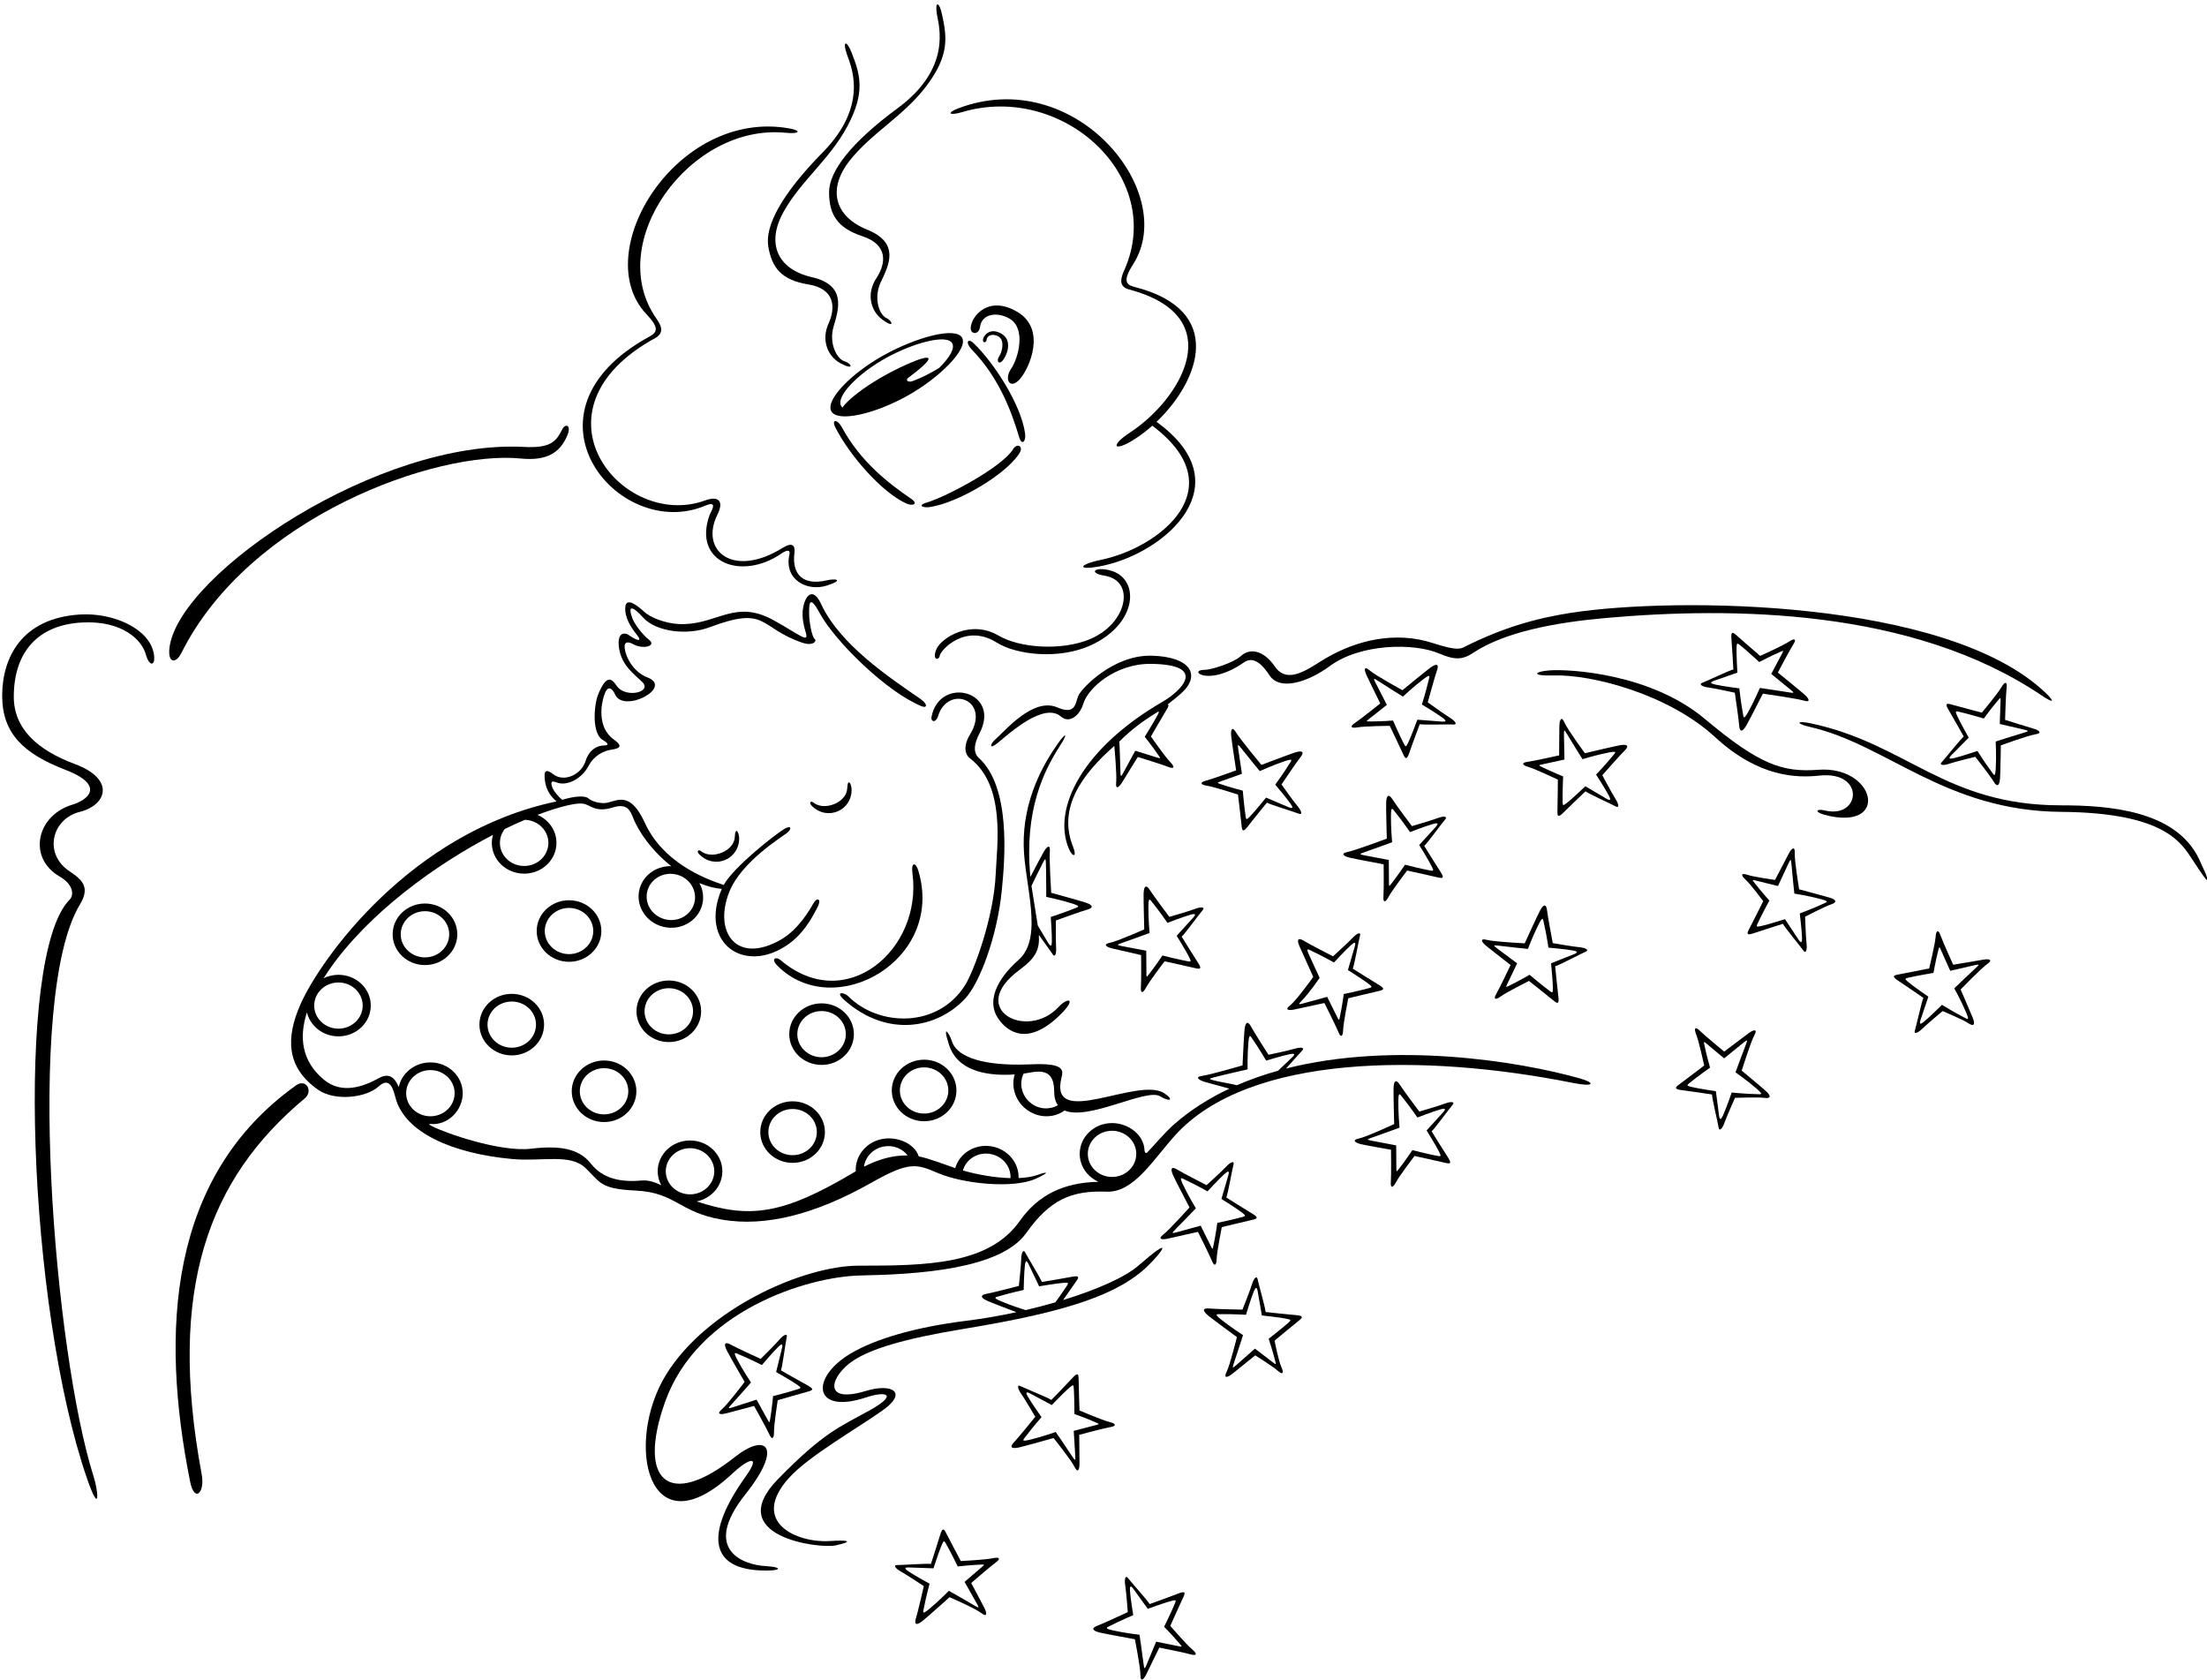 <?xml version="1.0" encoding="UTF-8"?>
<svg xmlns="http://www.w3.org/2000/svg" xmlns:xlink="http://www.w3.org/1999/xlink" width="507pt" height="386pt" viewBox="0 0 507 386" version="1.1">
<g id="surface1">
<path style=" stroke:none;fill-rule:nonzero;fill:rgb(0%,0%,0%);fill-opacity:1;" d="M 190.98 94.477 C 192.422 97.082 200.867 95.113 208.301 91.004 C 215.73 86.891 222.465 80.195 221.023 77.59 C 219.582 74.984 210.516 77.453 203.082 81.566 C 195.648 85.676 189.539 91.871 190.98 94.477 Z M 218.754 78.875 C 219.41 80.055 218.078 82.227 215.746 84.52 C 214.066 85.566 211.82 86.75 209.684 87.535 C 208.543 87.953 207.949 87.312 208.652 86.789 C 211.438 84.723 213.605 82.824 213.281 82.309 C 212.734 81.441 205.289 84.852 200.664 87.766 C 197.176 89.965 194.438 92.25 193.539 93.613 C 193.41 93.5 193.301 93.375 193.219 93.23 C 191.996 91.016 197.188 85.75 203.504 82.254 C 209.82 78.762 217.531 76.66 218.754 78.875 "/>
<path style=" stroke:none;fill-rule:nonzero;fill:rgb(0%,0%,0%);fill-opacity:1;" d="M 193.375 98.125 C 192.312 96.168 191 96.375 191.875 98.125 C 195.012 104.395 202.383 112.977 208.125 115.625 C 209.75 116.375 210.988 115.727 209.375 114.625 C 204.273 111.145 197.746 106.188 193.375 98.125 "/>
<path style=" stroke:none;fill-rule:nonzero;fill:rgb(0%,0%,0%);fill-opacity:1;" d="M 223.246 80.305 C 229.617 86.902 232.379 94.617 234.16 100.527 C 234.727 102.398 235.719 101.414 235.492 99.641 C 234.691 93.367 228.73 83.754 223.695 78.875 C 222.289 77.512 221.699 78.703 223.246 80.305 "/>
<path style=" stroke:none;fill-rule:nonzero;fill:rgb(0%,0%,0%);fill-opacity:1;" d="M 213.789 116.457 C 220.117 115.418 230.68 109.25 234.055 104.34 C 235.375 102.426 233.602 101.727 232.77 103.129 C 230.332 107.227 217.461 114.117 212.758 115.488 C 210.773 116.07 211.922 116.766 213.789 116.457 "/>
<path style=" stroke:none;fill-rule:nonzero;fill:rgb(0%,0%,0%);fill-opacity:1;" d="M 234.25 87.125 C 236.5 84.625 240.375 75.75 233.875 71.75 C 227.301 67.703 223.219 72.422 223 75.25 C 222.875 76.875 224.875 77 225.125 75.125 C 225.543 71.992 229.207 71.551 232 73.25 C 235.695 75.504 234.016 82.168 232.25 84.75 C 230.625 87.125 232 89.625 234.25 87.125 "/>
<path style=" stroke:none;fill-rule:nonzero;fill:rgb(0%,0%,0%);fill-opacity:1;" d="M 230.305 82.867 C 231.203 81.867 232.754 78.316 230.152 76.719 C 227.523 75.102 225.891 76.988 225.805 78.117 C 225.754 78.77 226.555 78.816 226.652 78.066 C 226.82 76.816 228.285 76.637 229.402 77.316 C 230.883 78.219 230.211 80.887 229.504 81.918 C 228.852 82.867 229.402 83.867 230.305 82.867 "/>
<path style=" stroke:none;fill-rule:nonzero;fill:rgb(0%,0%,0%);fill-opacity:1;" d="M 176.5 56.668 C 177.332 61.5 179.5 64.332 185.668 65.332 C 191.832 66.332 192 70.668 190.332 74.332 C 188.668 78 190 81.832 193.168 83.5 C 196.332 85.168 195.668 83.5 194 83 C 192.332 82.5 190.332 79 191.5 75 C 192.668 71 194.5 65.5 186.5 63.668 C 178.5 61.832 176 55.832 180 48.668 C 184 41.5 190.551 36.703 194.668 29 C 198.867 21.141 197.578 17.082 195.668 12.168 C 194.5 9.168 193.5 9.332 194.5 12.332 C 195.348 14.871 199.883 23.926 189 35 C 179.668 44.5 175.668 51.832 176.5 56.668 "/>
<path style=" stroke:none;fill-rule:nonzero;fill:rgb(0%,0%,0%);fill-opacity:1;" d="M 198.141 54.273 C 204.07 56.234 203.551 60.539 201.324 63.898 C 199.098 67.258 199.809 71.254 202.672 73.398 C 205.535 75.543 205.141 73.793 203.574 73.035 C 202.008 72.277 200.586 68.508 202.371 64.742 C 204.156 60.977 206.836 55.836 199.227 52.762 C 191.613 49.688 190.094 43.367 195.176 36.922 C 200.258 30.477 207.488 26.773 212.77 19.82 C 218.156 12.723 217.527 8.512 216.414 3.355 C 215.738 0.211 214.723 0.215 215.238 3.336 C 215.672 5.977 218.719 15.633 206.223 24.848 C 195.508 32.754 190.398 39.363 190.457 44.27 C 190.516 49.172 192.207 52.312 198.141 54.273 "/>
<path style=" stroke:none;fill-rule:nonzero;fill:rgb(0%,0%,0%);fill-opacity:1;" d="M 162 116.168 C 165.168 114.832 163.281 117.551 163 118.332 C 159.098 129.23 170.324 133.469 179.5 127.168 C 180.492 126.484 181.668 126 181.332 127.5 C 180.105 133.035 185.285 136.02 190 134.5 C 193.863 133.254 192.16 132.805 189.832 133.332 C 184.516 134.543 181.871 132.016 182.5 127 C 182.711 125.305 182.012 124.473 179.832 125.832 C 168.48 132.93 160.633 126.57 164.832 118.168 C 166.383 115.066 164.977 113.863 162.039 114.941 C 142.922 121.953 120.289 94.234 150.5 77.668 C 152.996 76.297 151.547 74.273 150.668 73 C 138.754 55.699 158.469 28.297 180.5 30.5 C 183.832 30.832 184.121 29.996 181.332 29.5 C 155.457 24.883 135.094 58.016 148.5 72.168 C 151.5 75.332 151 76.332 149.168 77.332 C 117.309 94.711 142.02 124.578 162 116.168 "/>
<path style=" stroke:none;fill-rule:nonzero;fill:rgb(0%,0%,0%);fill-opacity:1;" d="M 221.109 25.73 C 244.059 18.961 267.77 40.562 258.328 61.938 C 257.703 63.352 256.609 65.762 259.359 66.492 C 282.895 72.727 271.148 91.812 259.578 99.371 C 254.742 102.531 255.902 104.043 261.07 100.609 C 262.305 99.789 263.527 98.84 264.711 97.789 C 283.789 112.098 266.406 125.809 252.953 128.598 C 247.297 129.773 247.453 131.23 253.52 129.922 C 267.652 126.875 285.672 111.383 265.684 96.898 C 275.574 87.48 281.652 71.227 260.609 65.914 C 258.586 65.402 257.945 64.383 260.301 60.715 C 270.938 44.164 246.855 14.719 220.105 24.902 C 217.457 25.91 217.895 26.676 221.109 25.73 "/>
<path style=" stroke:none;fill-rule:nonzero;fill:rgb(0%,0%,0%);fill-opacity:1;" d="M 250.344 146.844 C 243.801 149.551 234.254 148.871 229.375 146 C 223 142.25 216.25 146.5 215.125 149.125 C 214 151.75 215.75 151.75 215.875 150.625 C 216 149.5 221.625 143 229 147.625 C 233.496 150.445 243.254 151.566 250.559 148.25 C 262.156 142.98 262.121 131.273 253.25 130.75 C 251.125 130.625 250.625 131.75 253.75 132.25 C 260.941 133.402 258.984 143.27 250.344 146.844 "/>
<path style=" stroke:none;fill-rule:nonzero;fill:rgb(0%,0%,0%);fill-opacity:1;" d="M 195.625 181.25 C 195.59 180.117 194.75 178.5 194.625 181.125 C 194.469 184.391 189.359 186.363 186.875 184.375 C 186.25 183.875 185.75 184.375 186.5 185.125 C 190.051 188.676 195.781 186.199 195.625 181.25 "/>
<path style=" stroke:none;fill-rule:nonzero;fill:rgb(0%,0%,0%);fill-opacity:1;" d="M 168.797 192.285 C 168.641 195.555 163.531 197.523 161.047 195.535 C 160.422 195.035 159.922 195.535 160.672 196.285 C 164.223 199.836 169.953 197.363 169.797 192.41 C 169.762 191.281 168.922 189.66 168.797 192.285 "/>
<path style=" stroke:none;fill-rule:nonzero;fill:rgb(0%,0%,0%);fill-opacity:1;" d="M 178.625 221.875 C 191.625 234.875 217.039 220.668 211 200.125 C 210.375 198 209.25 197.875 209.625 200.75 C 211.902 218.207 194.223 233.336 179.25 220.5 C 178.375 219.75 176.875 220.125 178.625 221.875 "/>
<path style=" stroke:none;fill-rule:nonzero;fill:rgb(0%,0%,0%);fill-opacity:1;" d="M 221.746 229.363 C 225.051 225.812 229.086 215.137 230.141 204.516 C 230.871 197.141 232.23 180.812 224.875 174.125 C 223.5 172.875 223.75 170.875 225 168.5 C 230.129 158.762 215.898 155.129 214 164.625 C 213.75 165.875 215 166.125 215.5 164.5 C 217.754 157.172 227.824 160.75 222.75 168.875 C 221.977 170.109 220.98 172.797 222.875 174.25 C 231.09 180.555 229.012 194.254 228.75 200.594 C 228.328 210.828 223.668 223.207 221.688 226.336 C 215.398 236.277 201.844 235.836 194.875 228.875 C 193.887 227.887 191.59 227.66 194.125 229.875 C 203.961 238.477 215.379 236.211 221.746 229.363 "/>
<path style=" stroke:none;fill-rule:nonzero;fill:rgb(0%,0%,0%);fill-opacity:1;" d="M 278 155.25 C 280.875 155.125 283.875 153.5 285.625 152.25 C 287.375 151 289.25 151.5 291.625 155.125 C 294.102 158.902 300.75 156.5 305.5 153 C 312.539 147.812 324.836 147.645 330.625 150.125 C 334.125 151.625 335.938 151.625 338.375 150 C 345.652 145.145 357.391 142.984 368.844 141.969 C 397.746 139.406 439.277 139.684 469 159.75 C 472.02 161.789 472 161.125 469.75 159 C 447.078 137.59 385.02 137.082 360.988 140.762 C 352.43 142.074 344.855 144.387 336.625 148.5 C 335.625 149 335 149.625 329.25 147.75 C 320.426 144.871 311.531 147.129 304.5 151.25 C 300.875 153.375 295.875 157.5 292.875 153.125 C 290.383 149.488 287.234 148.688 285 150.75 C 283.375 152.25 278.25 153.875 276.75 153.875 C 274.25 153.875 275.125 155.375 278 155.25 "/>
<path style=" stroke:none;fill-rule:nonzero;fill:rgb(0%,0%,0%);fill-opacity:1;" d="M 417.668 176.832 C 409.523 177.449 404.168 175.668 391.668 165.168 C 379.168 154.668 360.5 153.668 356 154 C 352.344 154.27 351.668 155.332 357 155.168 C 365.523 154.898 383.195 159.379 394 169.332 C 404.074 178.617 412.762 178.719 418 178.168 C 428.613 177.051 427.41 188.227 419.168 186.168 C 417.168 185.668 416.332 186.668 420.5 187.5 C 434.078 190.215 430.539 175.859 417.668 176.832 "/>
<path style=" stroke:none;fill-rule:nonzero;fill:rgb(0%,0%,0%);fill-opacity:1;" d="M 505.168 197.332 C 499.867 186.168 484.41 185 473.5 185 C 446.781 185 438.113 170.863 416 166.168 C 412.641 165.453 412.441 166.23 415.832 167 C 433.367 170.984 446.891 186.297 473.5 186.5 C 497.418 186.684 501.137 193.707 503.668 197.5 C 505 199.5 509.832 207.168 505.168 197.332 "/>
<path style=" stroke:none;fill-rule:nonzero;fill:rgb(0%,0%,0%);fill-opacity:1;" d="M 68 249.332 C 38.602 270.332 36.805 306.031 43.668 340.332 C 44.668 345.332 47.129 342.941 46.332 338.668 C 38.383 295.961 47.953 270.707 70 252.332 C 72 250.668 70.332 247.668 68 249.332 "/>
<path style=" stroke:none;fill-rule:nonzero;fill:rgb(0%,0%,0%);fill-opacity:1;" d="M 41.668 150 C 57.305 118.719 100.25 103.391 119.668 105.332 C 125.645 105.93 128.699 103.973 130.332 100 C 131.355 97.516 129.812 97.27 129.168 98.605 C 127.734 101.559 126.336 102.98 120.332 102.668 C 86.961 100.91 41.82 131.426 39 148.332 C 38.332 152.332 40.332 152.668 41.668 150 "/>
<path style=" stroke:none;fill-rule:nonzero;fill:rgb(0%,0%,0%);fill-opacity:1;" d="M 18.332 141.168 C 4.965 142.004 0.5 151.109 0.5 159.832 C 0.5 168.539 5.5 173.168 15 176.832 C 24.5 180.5 20 183.832 16.668 184.832 C 8.262 187.355 6.363 197.105 13.668 201.332 C 16.961 203.242 17 205.668 16 206.668 C 3.293 219.375 6.484 300.625 20 339.668 C 23 348.332 22.668 342.832 21.5 339.168 C 12.598 311.184 5.543 229.094 18.332 207.832 C 20.594 204.074 19.297 202.336 16 200.168 C 9.949 196.191 11.824 188.129 18.332 186.5 C 24.535 184.949 26.578 178.996 17.168 175.5 C 8.676 172.348 3.137 167.418 3.168 160 C 3.207 149.527 8.957 143.527 18.832 143 C 28.066 142.504 32.562 146.953 33.5 150.332 C 34.332 153.332 35.832 153 35.332 150.168 C 34.312 144.387 26.004 140.688 18.332 141.168 "/>
<path style=" stroke:none;fill-rule:nonzero;fill:rgb(0%,0%,0%);fill-opacity:1;" d="M 90.199 214.625 C 90.199 218.531 93.523 221.695 97.625 221.695 C 101.727 221.695 105.051 218.531 105.051 214.625 C 105.051 210.719 101.727 207.555 97.625 207.555 C 93.523 207.555 90.199 210.719 90.199 214.625 Z M 103.191 214.625 C 103.191 217.555 100.699 219.93 97.625 219.93 C 94.551 219.93 92.055 217.555 92.055 214.625 C 92.055 211.695 94.551 209.32 97.625 209.32 C 100.699 209.32 103.191 211.695 103.191 214.625 "/>
<path style=" stroke:none;fill-rule:nonzero;fill:rgb(0%,0%,0%);fill-opacity:1;" d="M 117.562 228.305 C 113.461 228.305 110.137 231.469 110.137 235.375 C 110.137 239.281 113.461 242.445 117.562 242.445 C 121.664 242.445 124.988 239.281 124.988 235.375 C 124.988 231.469 121.664 228.305 117.562 228.305 Z M 117.562 240.68 C 114.488 240.68 111.992 238.305 111.992 235.375 C 111.992 232.445 114.488 230.07 117.562 230.07 C 120.637 230.07 123.133 232.445 123.133 235.375 C 123.133 238.305 120.637 240.68 117.562 240.68 "/>
<path style=" stroke:none;fill-rule:nonzero;fill:rgb(0%,0%,0%);fill-opacity:1;" d="M 130.719 220.945 C 134.82 220.945 138.145 217.781 138.145 213.875 C 138.145 209.969 134.82 206.805 130.719 206.805 C 126.617 206.805 123.293 209.969 123.293 213.875 C 123.293 217.781 126.617 220.945 130.719 220.945 Z M 130.719 208.57 C 133.793 208.57 136.285 210.945 136.285 213.875 C 136.285 216.805 133.793 219.18 130.719 219.18 C 127.645 219.18 125.148 216.805 125.148 213.875 C 125.148 210.945 127.645 208.57 130.719 208.57 "/>
<path style=" stroke:none;fill-rule:nonzero;fill:rgb(0%,0%,0%);fill-opacity:1;" d="M 153.641 225.242 C 149.539 225.242 146.215 228.406 146.215 232.312 C 146.215 236.219 149.539 239.383 153.641 239.383 C 157.742 239.383 161.066 236.219 161.066 232.312 C 161.066 228.406 157.742 225.242 153.641 225.242 Z M 153.641 237.617 C 150.566 237.617 148.07 235.242 148.07 232.312 C 148.07 229.383 150.566 227.008 153.641 227.008 C 156.715 227.008 159.211 229.383 159.211 232.312 C 159.211 235.242 156.715 237.617 153.641 237.617 "/>
<path style=" stroke:none;fill-rule:nonzero;fill:rgb(0%,0%,0%);fill-opacity:1;" d="M 174.652 260.062 C 174.652 263.969 177.977 267.133 182.078 267.133 C 186.18 267.133 189.504 263.969 189.504 260.062 C 189.504 256.156 186.18 252.992 182.078 252.992 C 177.977 252.992 174.652 256.156 174.652 260.062 Z M 182.078 254.758 C 185.152 254.758 187.645 257.133 187.645 260.062 C 187.645 262.992 185.152 265.367 182.078 265.367 C 179.004 265.367 176.512 262.992 176.512 260.062 C 176.512 257.133 179.004 254.758 182.078 254.758 "/>
<path style=" stroke:none;fill-rule:nonzero;fill:rgb(0%,0%,0%);fill-opacity:1;" d="M 196.16 237.562 C 196.16 233.656 192.836 230.492 188.734 230.492 C 184.633 230.492 181.309 233.656 181.309 237.562 C 181.309 241.469 184.633 244.633 188.734 244.633 C 192.836 244.633 196.16 241.469 196.16 237.562 Z M 188.734 242.867 C 185.66 242.867 183.164 240.492 183.164 237.562 C 183.164 234.633 185.66 232.258 188.734 232.258 C 191.809 232.258 194.305 234.633 194.305 237.562 C 194.305 240.492 191.809 242.867 188.734 242.867 "/>
<path style=" stroke:none;fill-rule:nonzero;fill:rgb(0%,0%,0%);fill-opacity:1;" d="M 138.766 257.758 C 142.867 257.758 146.191 254.594 146.191 250.688 C 146.191 246.781 142.867 243.617 138.766 243.617 C 134.664 243.617 131.34 246.781 131.34 250.688 C 131.34 254.594 134.664 257.758 138.766 257.758 Z M 138.766 245.383 C 141.84 245.383 144.336 247.758 144.336 250.688 C 144.336 253.617 141.84 255.992 138.766 255.992 C 135.691 255.992 133.195 253.617 133.195 250.688 C 133.195 247.758 135.691 245.383 138.766 245.383 "/>
<path style=" stroke:none;fill-rule:nonzero;fill:rgb(0%,0%,0%);fill-opacity:1;" d="M 212.289 257.57 C 216.391 257.57 219.715 254.406 219.715 250.5 C 219.715 246.594 216.391 243.43 212.289 243.43 C 208.188 243.43 204.863 246.594 204.863 250.5 C 204.863 254.406 208.188 257.57 212.289 257.57 Z M 212.289 245.195 C 215.363 245.195 217.855 247.57 217.855 250.5 C 217.855 253.43 215.363 255.805 212.289 255.805 C 209.215 255.805 206.723 253.43 206.723 250.5 C 206.723 247.57 209.215 245.195 212.289 245.195 "/>
<path style=" stroke:none;fill-rule:nonzero;fill:rgb(0%,0%,0%);fill-opacity:1;" d="M 200.188 271.688 C 208.809 266.812 210.496 267.336 215.375 269.438 C 221.305 271.992 232.883 273.113 238 270.75 C 241.25 269.25 240.688 269.062 238.438 269.875 C 237.219 270.316 235.695 270.551 233.992 270.625 C 234.109 267.074 231.422 263.895 227.648 263.32 C 223.902 262.746 220.41 264.953 219.438 268.34 C 218.539 268.039 213.035 265.957 211.07 265.652 C 210.109 262.711 206.164 261.008 202.719 261.637 C 198.988 262.316 196.402 265.543 196.59 269.062 C 179.688 279.207 172.117 279.949 160.023 275.988 C 163.402 275.324 165.941 272.477 165.941 269.062 C 165.941 265.156 162.617 261.992 158.516 261.992 C 154.414 261.992 151.09 265.156 151.09 269.062 C 151.09 270.215 151.387 271.301 151.902 272.266 C 150.34 271.523 148.914 271.051 147.375 271.188 C 142.5 271.625 138.438 270.75 135.688 267.25 C 132.938 263.75 128.312 263.125 122.062 263.875 C 114.891 264.734 102.18 260.238 99.219 258.695 C 98.555 258.348 98.383 258.148 98.875 258.195 C 102.957 258.574 106.301 255.031 106.301 251.125 C 106.301 247.219 102.977 244.055 98.875 244.055 C 95.281 244.055 92.281 246.488 91.598 249.719 C 90.723 247.547 89.375 246.395 87.125 247.625 C 83.496 249.613 78.531 251.469 74.375 248 C 69.273 243.742 68.672 238.273 70.512 232.559 C 71.258 235.715 74.215 238.07 77.75 238.07 C 81.852 238.07 85.176 234.906 85.176 231 C 85.176 227.094 81.852 223.93 77.75 223.93 C 76.512 223.93 75.348 224.223 74.324 224.73 C 74.742 224.07 75.176 223.41 75.633 222.754 C 84.609 209.836 100.016 198.645 113.242 191.789 C 113.078 192.379 112.98 192.988 112.98 193.625 C 112.98 197.531 116.305 200.695 120.406 200.695 C 124.508 200.695 127.832 197.531 127.832 193.625 C 127.832 190.758 126.035 188.293 123.457 187.184 C 125.883 186.273 131.633 184.262 134 184.625 C 135.625 184.875 136.75 186.75 140.75 185.5 C 144.75 184.25 144.875 186.875 146 189.125 C 147.879 192.883 150.852 196.32 154.199 198.973 C 150.578 198.875 147.379 201.312 146.789 204.816 C 146.141 208.668 148.895 212.34 152.941 213.02 C 156.984 213.695 160.785 211.125 161.434 207.273 C 161.695 205.711 161.391 204.18 160.672 202.863 C 162.43 203.594 164.172 204.066 165.812 204.195 C 160.477 216.66 171.039 224.051 181.133 216.887 C 184.391 214.578 186.344 211.312 187.875 208.25 C 188.75 206.5 187.711 206.02 186.875 207.5 C 186.039 208.988 183.398 213.527 179.477 215.801 C 169.211 221.746 163.82 214.133 167.551 204.844 C 170.34 197.91 179.629 192.273 180.75 191.375 C 182 190.375 181.75 189.5 180.25 190.375 C 178.238 191.551 168.609 199.062 166.25 203.293 C 161.613 201.746 152.277 198.062 148.125 189 C 144.918 182 142.125 183.75 139.625 184.375 C 138.289 184.711 136.125 184.25 135.125 183.375 C 134.426 182.762 132.129 182.828 129.141 183.734 C 128.289 183.051 127.105 181.656 126.812 180.695 C 126.453 179.523 126.758 179.32 127.875 179.75 C 130.215 180.648 133.617 178.977 135.25 175.875 C 136.5 173.5 138.75 172.5 140.25 172.25 C 141.75 172 143.625 171.75 141 169.875 C 137.027 167.035 138.07 161.285 139.059 159.023 C 139.648 157.672 140.559 157.879 141.324 159.57 C 143.293 163.914 154.727 157.922 148.75 155.625 C 145.5 154.375 143.75 151 143.5 148.875 C 143.316 147.32 144.324 147.348 145.5 148 C 147.75 149.25 150.875 148.375 149.125 147 C 147.375 145.625 145.648 143.109 145.25 142 C 144.125 138.875 145.375 139.25 147.75 141.875 C 150.699 145.137 157.848 146.027 163.016 144.09 C 176.391 139.066 174.188 144.156 184.25 147.625 C 186.801 148.504 187.75 147.25 187.125 146.75 C 186.5 146.25 185.875 142.75 185.875 141 C 185.875 139.25 185.75 136.125 188.25 140.75 C 191.945 147.586 203.996 159.148 211.75 162.25 C 213 162.75 213.195 161.758 211.375 160.5 C 204.613 155.836 192.969 148.164 188.625 138.75 C 186.965 135.148 185.285 136.352 184.625 139 C 184.125 141 184.375 142.875 185.125 145.375 C 185.875 147.875 183.625 145.75 177.75 142.5 C 169.039 137.68 165.129 143.152 157.125 143.375 C 154.035 143.461 150.59 142.426 148.492 140.961 C 147.867 140.523 143.625 136.102 143.625 139.875 C 143.625 141.75 144.625 143.75 146.25 145.75 C 147.875 147.75 146 147 144.625 146 C 143.25 145 141.625 145.5 142.25 149.125 C 142.875 152.75 145.375 154.625 147.5 156.625 C 150.02 158.996 143.648 160.535 141.625 157.5 C 140.582 155.938 139.332 154.73 137.375 159.625 C 136.5 161.816 135.836 168.477 138.5 170 C 139.375 170.5 140.25 171.25 138.75 171.25 C 137.25 171.25 135.375 172.125 134.5 174.875 C 133.5 178.016 129.539 179.734 127.125 177.875 C 125.5 176.625 124.75 176.75 125.25 179.75 C 125.59 181.773 126.777 183.219 127.863 184.102 C 94.309 191.094 73.641 220.348 69.074 230.602 C 65.598 238.41 65.73 245.234 73.125 250.375 C 76.812 252.938 83.988 252.297 87 249.562 C 89.688 247.125 90.41 250.543 90.875 252.25 C 93.008 260.129 103.805 264.977 117.688 266.25 C 124.5 266.875 131 264.938 134.5 268.312 C 138 271.688 137.871 273.109 146.062 273.5 C 155.25 273.938 155.938 278.5 165.938 280.188 C 175.715 281.836 187.066 279.105 200.188 271.688 Z M 227.383 265.066 C 230.242 265.504 232.273 267.938 232.141 270.637 C 228.688 270.555 224.754 269.898 221.207 268.883 C 221.914 266.312 224.555 264.633 227.383 265.066 Z M 203.035 263.375 C 205.207 262.98 207.301 263.844 208.504 265.426 C 205.398 265.379 202.117 266.137 198.473 268.016 C 198.77 265.758 200.57 263.824 203.035 263.375 Z M 159.602 206.965 C 159.117 209.855 156.266 211.785 153.234 211.273 C 150.199 210.766 148.133 208.012 148.617 205.121 C 149.105 202.234 151.953 200.305 154.988 200.812 C 158.02 201.324 160.086 204.078 159.602 206.965 Z M 115.977 190.422 C 117.562 189.652 119.102 188.953 120.586 188.328 C 123.578 188.422 125.977 190.754 125.977 193.625 C 125.977 196.555 123.48 198.93 120.406 198.93 C 117.332 198.93 114.84 196.555 114.84 193.625 C 114.84 192.418 115.266 191.312 115.977 190.422 Z M 77.75 225.695 C 80.824 225.695 83.32 228.07 83.32 231 C 83.32 233.93 80.824 236.305 77.75 236.305 C 74.676 236.305 72.18 233.93 72.18 231 C 72.18 228.07 74.676 225.695 77.75 225.695 Z M 93.305 251.125 C 93.305 248.195 95.801 245.82 98.875 245.82 C 101.949 245.82 104.441 248.195 104.441 251.125 C 104.441 254.055 101.949 256.43 98.875 256.43 C 95.801 256.43 93.305 254.055 93.305 251.125 Z M 152.945 269.062 C 152.945 266.133 155.441 263.758 158.516 263.758 C 161.59 263.758 164.086 266.133 164.086 269.062 C 164.086 271.992 161.59 274.367 158.516 274.367 C 155.441 274.367 152.945 271.992 152.945 269.062 "/>
<path style=" stroke:none;fill-rule:nonzero;fill:rgb(0%,0%,0%);fill-opacity:1;" d="M 235.613 254.707 C 238.305 256.895 241.992 256.965 244.559 255.102 C 250.055 257.492 263.391 249.918 266.5 251.832 C 268.668 253.168 269.852 252.758 267.5 251.168 C 261.539 247.133 240.898 259.648 243.844 247.586 C 244.27 245.836 244.586 244.148 236.832 244.5 C 235.969 244.539 235.145 244.559 234.344 244.562 L 234.312 244.535 C 234.305 244.547 234.297 244.555 234.293 244.562 C 224.59 244.637 219.633 242.383 218.668 239.168 C 218.168 237.5 216.332 234.832 218 240 C 220.145 246.645 227.969 247.164 233.102 246.82 C 232.258 249.551 233.16 252.715 235.613 254.707 Z M 235.156 246.629 C 237.523 246.352 242.168 244.566 242.168 250.668 C 242.168 252.082 242.477 253.129 243.02 253.887 C 241.125 255 238.605 254.863 236.727 253.336 C 234.645 251.645 234.051 248.828 235.156 246.629 "/>
<path style=" stroke:none;fill-rule:nonzero;fill:rgb(0%,0%,0%);fill-opacity:1;" d="M 228.129 357.941 C 226.488 358.309 220.719 358.605 220.719 358.605 C 220.719 358.605 217.887 353.266 217.348 352.18 C 216.809 351.09 216.461 350.938 215.961 352.656 C 215.48 354.312 213.852 359.27 213.852 359.27 C 213.023 359.109 206.98 359.547 206.086 359.523 C 205.191 359.496 205.629 360.289 206.992 361.039 C 208.359 361.789 212.223 364.363 212.223 364.363 C 212.223 364.363 210.836 370.426 210.406 371.773 C 210.02 372.977 210.324 373.629 211.934 372.355 C 212.98 371.531 218.141 366.906 218.141 366.906 C 218.141 366.906 224.055 369.469 225.422 370.547 C 226.789 371.629 226.781 370.637 226.105 369.316 C 225.434 368 223.113 363.648 223.113 363.648 C 223.113 363.648 227.508 359.828 228.832 358.863 C 229.98 358.023 229.516 357.633 228.129 357.941 Z M 225.477 360.043 C 223.961 361.32 221.582 363.391 221.582 363.391 C 221.582 363.391 223.359 366.5 224.453 368.457 C 224.949 369.34 224.91 369.449 223.988 368.898 C 221.762 367.566 217.98 365.438 217.98 365.438 C 217.98 365.438 215.566 367.898 213.406 369.664 C 211.688 371.07 212.07 370.301 212.258 369.301 C 212.699 366.938 213.547 363.805 213.547 363.805 C 213.547 363.805 210.109 361.938 208.66 360.949 C 207.918 360.445 207.559 360.035 208.812 360.074 C 211.223 360.145 214.445 360.273 214.445 360.273 C 214.484 360.281 215.477 356.902 216.438 354.688 C 216.781 353.898 216.91 353.914 217.258 354.523 C 218.398 356.508 220.016 359.844 220.016 359.844 C 220.016 359.844 223.016 359.496 225.254 359.422 C 226.199 359.391 226.301 359.348 225.477 360.043 "/>
<path style=" stroke:none;fill-rule:nonzero;fill:rgb(0%,0%,0%);fill-opacity:1;" d="M 255.16 327.812 C 256.562 327.566 256.316 327.008 254.934 326.676 C 253.301 326.285 247.984 324.016 247.984 324.016 C 247.984 324.016 247.789 317.977 247.781 316.766 C 247.773 315.551 247.531 315.258 246.328 316.582 C 245.164 317.863 241.527 321.598 241.527 321.598 C 240.852 321.094 235.23 318.832 234.438 318.418 C 233.648 318 233.691 318.902 234.59 320.176 C 235.484 321.449 237.824 325.461 237.824 325.461 C 237.824 325.461 233.918 330.297 232.938 331.32 C 232.066 332.23 232.051 332.949 234.055 332.516 C 235.359 332.23 242.027 330.344 242.027 330.344 C 242.027 330.344 246.078 335.375 246.828 336.945 C 247.586 338.516 248.012 337.621 247.984 336.141 C 247.961 334.66 247.922 329.602 247.922 329.602 C 247.922 329.602 253.547 328.098 255.16 327.812 Z M 246.664 328.695 C 246.664 328.695 246.891 332.273 247.016 334.508 C 247.074 335.52 246.992 335.602 246.402 334.699 C 244.988 332.527 242.527 328.953 242.527 328.953 C 242.527 328.953 239.277 330.102 236.562 330.742 C 234.398 331.25 235.082 330.727 235.688 329.914 C 237.121 327.98 239.262 325.539 239.262 325.539 C 239.262 325.539 236.992 322.352 236.121 320.828 C 235.68 320.051 235.535 319.523 236.648 320.109 C 238.781 321.23 241.617 322.766 241.617 322.766 C 241.652 322.785 244.027 320.184 245.863 318.617 C 246.516 318.059 246.625 318.129 246.672 318.832 C 246.824 321.113 246.812 324.82 246.812 324.82 C 246.812 324.82 249.66 325.828 251.699 326.742 C 252.566 327.133 252.676 327.137 251.629 327.398 C 249.707 327.883 246.664 328.695 246.664 328.695 "/>
<path style=" stroke:none;fill-rule:nonzero;fill:rgb(0%,0%,0%);fill-opacity:1;" d="M 165.844 323.734 C 164.508 324.852 165.48 325.047 166.91 324.652 C 168.34 324.262 173.23 322.977 173.23 322.977 C 173.23 322.977 176.078 328.055 176.754 329.547 C 177.34 330.844 177.82 330.469 177.801 329.043 C 177.773 327.367 178.656 321.656 178.656 321.656 C 178.656 321.656 184.461 319.969 185.633 319.664 C 186.809 319.355 187.031 319.047 185.449 318.211 C 183.922 317.398 179.402 314.797 179.402 314.797 C 179.727 314.02 180.523 308.016 180.73 307.145 C 180.938 306.273 180.074 306.539 179.062 307.723 C 178.055 308.906 174.746 312.164 174.746 312.164 C 174.746 312.164 169.09 309.578 167.859 308.883 C 166.762 308.262 166.059 308.422 166.977 310.258 C 167.574 311.453 171.055 317.445 171.055 317.445 C 171.055 317.445 167.18 322.613 165.844 323.734 Z M 167.914 322.766 C 169.672 320.855 172.523 317.586 172.523 317.586 C 172.523 317.586 170.605 314.723 169.316 312.25 C 168.289 310.277 168.965 310.812 169.902 311.199 C 172.129 312.109 175.023 313.578 175.023 313.578 C 175.023 313.578 177.551 310.59 178.812 309.371 C 179.457 308.75 179.93 308.48 179.641 309.703 C 179.078 312.043 178.297 315.176 178.297 315.176 C 178.281 315.215 181.391 316.871 183.363 318.262 C 184.066 318.758 184.023 318.883 183.355 319.098 C 181.184 319.812 177.59 320.715 177.59 320.715 C 177.59 320.715 177.316 323.727 176.934 325.93 C 176.77 326.863 176.793 326.969 176.281 326.02 C 175.34 324.281 173.797 321.531 173.797 321.531 C 173.797 321.531 170.387 322.637 168.254 323.312 C 167.285 323.617 167.188 323.559 167.914 322.766 "/>
<path style=" stroke:none;fill-rule:nonzero;fill:rgb(0%,0%,0%);fill-opacity:1;" d="M 273.914 378.938 C 272.617 377.871 268.84 373.5 268.84 373.5 C 268.84 373.5 271.312 367.988 271.84 366.895 C 272.367 365.801 272.277 365.43 270.613 366.094 C 269.008 366.73 264.098 368.488 264.098 368.488 C 263.715 367.738 259.656 363.238 259.129 362.52 C 258.598 361.797 258.242 362.629 258.488 364.164 C 258.738 365.703 259.078 370.332 259.078 370.332 C 259.078 370.332 253.441 372.965 252.113 373.449 C 250.93 373.883 250.598 374.523 252.594 375.016 C 253.887 375.332 260.707 376.566 260.707 376.566 C 260.707 376.566 261.992 383.012 261.98 384.758 C 261.969 386.5 262.746 385.883 263.371 384.539 C 264 383.199 266.328 378.488 266.328 378.488 C 266.328 378.488 272.043 379.605 273.617 380.059 C 274.988 380.453 275.012 379.844 273.914 378.938 Z M 270.625 378.137 C 268.688 377.727 265.594 377.121 265.594 377.121 C 265.594 377.121 264.23 380.434 263.359 382.5 C 262.969 383.434 262.855 383.469 262.727 382.398 C 262.41 379.828 261.766 375.535 261.766 375.535 C 261.766 375.535 258.344 375.141 255.621 374.523 C 253.453 374.027 254.301 373.859 255.203 373.395 C 257.34 372.289 260.332 371.035 260.332 371.035 C 260.332 371.035 259.695 367.172 259.582 365.426 C 259.523 364.531 259.629 363.992 260.371 365.008 C 261.793 366.953 263.672 369.578 263.672 369.578 C 263.688 369.609 266.965 368.316 269.301 367.715 C 270.137 367.5 270.203 367.613 269.938 368.262 C 269.07 370.379 267.43 373.703 267.43 373.703 C 267.43 373.703 269.547 375.863 270.977 377.578 C 271.586 378.309 271.68 378.359 270.625 378.137 "/>
<path style=" stroke:none;fill-rule:nonzero;fill:rgb(0%,0%,0%);fill-opacity:1;" d="M 297.645 302.102 C 295.922 301.969 290.738 301.395 290.738 301.395 C 290.727 300.547 289.055 294.727 288.898 293.844 C 288.738 292.965 288.055 293.555 287.602 295.043 C 287.148 296.531 285.418 300.844 285.418 300.844 C 285.418 300.844 279.203 300.73 277.793 300.586 C 276.539 300.457 275.961 300.887 277.535 302.203 C 278.562 303.055 284.148 307.16 284.148 307.16 C 284.148 307.16 282.559 313.586 281.781 315.145 C 281.004 316.703 281.977 316.492 283.129 315.562 C 284.277 314.633 288.355 311.355 288.355 311.355 C 288.355 311.355 292.41 313.871 293.629 314.969 C 294.684 315.922 294.973 315.387 294.383 314.094 C 293.688 312.562 292.797 307.977 292.797 307.977 C 292.797 307.977 297.441 304.109 298.395 303.359 C 299.352 302.609 299.43 302.238 297.645 302.102 Z M 296.086 303.754 C 294.375 305.273 291.441 307.543 291.441 307.543 C 291.441 307.543 292.395 310.41 292.93 312.582 C 293.152 313.504 293.215 313.59 292.367 312.926 C 290.805 311.707 288.293 309.805 288.293 309.805 C 288.293 309.805 285.613 312.18 283.926 313.656 C 283.16 314.32 283.047 314.305 283.398 313.289 C 284.242 310.84 285.551 306.699 285.551 306.699 C 285.551 306.699 282.648 304.84 280.477 303.09 C 278.746 301.695 279.578 301.914 280.594 301.891 C 282.996 301.84 286.238 302.027 286.238 302.027 C 286.238 302.027 287.359 298.277 288.027 296.656 C 288.371 295.828 288.699 295.391 288.918 296.629 C 289.344 299 289.879 302.18 289.879 302.18 C 289.879 302.223 293.391 302.496 295.754 302.984 C 296.598 303.156 296.609 303.285 296.086 303.754 "/>
<path style=" stroke:none;fill-rule:nonzero;fill:rgb(0%,0%,0%);fill-opacity:1;" d="M 279.492 289.246 C 279.539 287.566 280.672 281.898 280.672 281.898 C 280.672 281.898 286.539 280.469 287.727 280.211 C 288.914 279.957 289.148 279.656 287.605 278.754 C 286.117 277.879 281.715 275.082 281.715 275.082 C 282.07 274.316 283.129 268.352 283.371 267.492 C 283.617 266.633 282.742 266.863 281.68 268 C 280.621 269.141 277.176 272.25 277.176 272.25 C 277.176 272.25 271.637 269.422 270.438 268.672 C 269.367 268.004 268.66 268.137 269.496 270.012 C 270.043 271.227 273.258 277.367 273.258 277.367 C 273.258 277.367 268.645 282.512 267.262 283.57 C 265.879 284.629 266.844 284.867 268.289 284.535 C 269.73 284.207 275.195 282.984 275.195 282.984 C 275.195 282.984 277.82 288.18 278.43 289.703 C 278.961 291.023 279.453 290.668 279.492 289.246 Z M 275.82 281.562 C 275.82 281.562 272.367 282.523 270.203 283.105 C 269.227 283.367 269.129 283.305 269.891 282.543 C 271.727 280.715 274.719 277.57 274.719 277.57 C 274.719 277.57 272.93 274.625 271.746 272.098 C 270.805 270.086 271.457 270.648 272.379 271.074 C 274.562 272.082 277.391 273.672 277.391 273.672 C 277.391 273.672 280.047 270.801 281.355 269.637 C 282.027 269.039 282.516 268.793 282.172 270 C 281.512 272.316 280.594 275.41 280.594 275.41 C 280.574 275.449 283.609 277.238 285.52 278.715 C 286.199 279.238 286.152 279.359 285.477 279.551 C 283.273 280.168 279.645 280.914 279.645 280.914 C 279.645 280.914 279.242 283.91 278.766 286.094 C 278.562 287.02 278.578 287.129 278.109 286.16 C 277.242 284.379 275.82 281.562 275.82 281.562 "/>
<path style=" stroke:none;fill-rule:nonzero;fill:rgb(0%,0%,0%);fill-opacity:1;" d="M 331.961 253.504 C 330.508 254.062 326.047 255.344 326.047 255.344 C 326.047 255.344 322.312 250.371 321.562 249.168 C 320.895 248.102 320.203 247.906 320.133 249.961 C 320.086 251.293 320.277 258.219 320.277 258.219 C 320.277 258.219 313.898 261.184 312.191 261.531 C 310.484 261.875 311.246 262.512 312.688 262.848 C 314.129 263.184 319.551 264.117 319.551 264.117 C 319.551 264.117 319.629 269.938 319.508 271.57 C 319.402 272.992 320.004 272.891 320.664 271.629 C 321.441 270.145 324.949 265.547 324.949 265.547 C 324.949 265.547 330.852 266.84 332.027 267.133 C 333.207 267.422 333.551 267.258 332.562 265.766 C 331.605 264.324 328.879 259.883 328.879 259.883 C 329.535 259.352 333.105 254.457 333.703 253.789 C 334.301 253.125 333.414 252.949 331.961 253.504 Z M 331.52 255.516 C 329.91 257.309 327.727 259.684 327.727 259.684 C 327.695 259.711 329.633 262.652 330.703 264.812 C 331.086 265.586 330.988 265.676 330.297 265.547 C 328.047 265.137 324.457 264.211 324.457 264.211 C 324.457 264.211 322.781 266.727 321.395 268.48 C 320.805 269.223 320.773 269.324 320.773 268.246 C 320.777 266.27 320.738 263.117 320.738 263.117 C 320.738 263.117 317.215 262.461 315.016 262.031 C 314.02 261.84 313.961 261.738 314.98 261.391 C 317.434 260.555 321.504 259.047 321.504 259.047 C 321.504 259.047 321.188 255.613 321.234 252.824 C 321.273 250.602 321.609 251.395 322.254 252.18 C 323.773 254.047 325.613 256.715 325.613 256.715 C 325.613 256.715 329.262 255.301 330.949 254.832 C 331.816 254.59 332.359 254.582 331.52 255.516 "/>
<path style=" stroke:none;fill-rule:nonzero;fill:rgb(0%,0%,0%);fill-opacity:1;" d="M 297.426 231.883 C 298.867 231.555 304.246 230.414 304.246 230.414 C 304.246 230.414 306.871 235.613 307.48 237.133 C 308.012 238.453 308.508 238.098 308.547 236.676 C 308.594 235 309.723 229.332 309.723 229.332 C 309.723 229.332 315.594 227.898 316.781 227.645 C 317.969 227.387 318.203 227.09 316.66 226.184 C 315.168 225.309 310.766 222.516 310.766 222.516 C 311.121 221.75 312.18 215.785 312.426 214.926 C 312.668 214.062 311.797 214.293 310.734 215.434 C 309.672 216.57 306.227 219.684 306.227 219.684 C 306.227 219.684 300.691 216.852 299.488 216.102 C 298.422 215.434 297.711 215.566 298.551 217.441 C 299.094 218.66 301.688 224.422 301.688 224.422 C 301.688 224.422 297.781 229.859 296.398 230.918 C 295.016 231.98 295.98 232.215 297.426 231.883 Z M 298.945 229.973 C 300.781 228.145 303.148 224.629 303.148 224.629 C 303.148 224.629 301.98 222.059 300.801 219.531 C 299.855 217.516 300.508 218.078 301.43 218.504 C 303.613 219.512 306.441 221.105 306.441 221.105 C 306.441 221.105 309.098 218.23 310.41 217.066 C 311.082 216.473 311.566 216.223 311.223 217.434 C 310.562 219.75 309.645 222.844 309.645 222.844 C 309.629 222.879 312.66 224.672 314.57 226.145 C 315.254 226.672 315.207 226.793 314.531 226.98 C 312.328 227.598 308.695 228.348 308.695 228.348 C 308.695 228.348 308.293 231.34 307.816 233.523 C 307.613 234.453 307.633 234.559 307.16 233.59 C 306.297 231.809 304.875 228.996 304.875 228.996 C 304.875 228.996 301.422 229.953 299.258 230.535 C 298.277 230.801 298.184 230.734 298.945 229.973 "/>
<path style=" stroke:none;fill-rule:nonzero;fill:rgb(0%,0%,0%);fill-opacity:1;" d="M 332.004 188.223 C 332.602 187.555 331.715 187.379 330.262 187.938 C 328.809 188.492 324.348 189.773 324.348 189.773 C 324.348 189.773 320.613 184.801 319.867 183.602 C 319.199 182.531 318.504 182.34 318.434 184.391 C 318.387 185.723 318.582 192.652 318.582 192.652 C 318.582 192.652 311.285 195.367 309.578 195.711 C 307.871 196.055 308.633 196.691 310.074 197.027 C 311.516 197.367 317.855 198.547 317.855 198.547 C 317.855 198.547 317.93 204.367 317.809 206.004 C 317.703 207.422 318.309 207.32 318.969 206.062 C 319.746 204.574 323.25 199.98 323.25 199.98 C 323.25 199.98 329.152 201.27 330.332 201.562 C 331.508 201.855 331.852 201.688 330.863 200.195 C 329.91 198.758 327.18 194.312 327.18 194.312 C 327.84 193.781 331.406 188.887 332.004 188.223 Z M 329.004 199.246 C 329.387 200.02 329.289 200.105 328.602 199.98 C 326.352 199.566 322.762 198.645 322.762 198.645 C 322.762 198.645 321.082 201.156 319.695 202.91 C 319.105 203.652 319.074 203.758 319.078 202.68 C 319.082 200.699 319.039 197.547 319.039 197.547 C 319.039 197.547 315.52 196.891 313.32 196.465 C 312.324 196.27 312.266 196.172 313.285 195.824 C 315.734 194.984 319.805 193.477 319.805 193.477 C 319.805 193.477 319.488 190.043 319.535 187.254 C 319.574 185.031 319.914 185.824 320.555 186.613 C 322.074 188.477 323.914 191.148 323.914 191.148 C 323.914 191.148 327.562 189.73 329.254 189.262 C 330.117 189.023 330.664 189.016 329.824 189.949 C 328.215 191.738 326.027 194.117 326.027 194.117 C 325.996 194.141 327.938 197.082 329.004 199.246 "/>
<path style=" stroke:none;fill-rule:nonzero;fill:rgb(0%,0%,0%);fill-opacity:1;" d="M 284.395 182.531 C 284.395 182.531 285.121 188.531 285.234 189.738 C 285.348 190.945 285.617 191.215 286.699 189.793 C 287.742 188.414 291.039 184.379 291.039 184.379 C 291.758 184.82 297.555 186.578 298.379 186.926 C 299.203 187.27 299.082 186.375 298.078 185.184 C 297.074 183.996 294.391 180.207 294.391 180.207 C 294.391 180.207 297.859 175.043 298.746 173.941 C 299.535 172.961 299.488 172.238 297.527 172.848 C 296.254 173.246 289.777 175.711 289.777 175.711 C 289.777 175.711 284.809 169.715 283.922 168.215 C 283.035 166.719 282.688 167.648 282.84 169.121 C 282.996 170.594 283.969 176.965 283.969 176.965 C 283.969 176.965 278.5 178.953 276.914 179.379 C 275.539 179.746 275.836 180.281 277.242 180.492 C 278.902 180.738 284.395 182.531 284.395 182.531 Z M 280.473 179.48 C 282.344 178.832 285.305 177.758 285.305 177.758 C 285.305 177.758 284.766 174.215 284.441 171.996 C 284.297 170.992 284.371 170.906 285.035 171.754 C 286.637 173.793 289.402 177.137 289.402 177.137 C 289.402 177.137 292.539 175.707 295.188 174.836 C 297.297 174.141 296.66 174.719 296.129 175.582 C 294.867 177.633 292.953 180.25 292.953 180.25 C 292.953 180.25 295.492 183.23 296.492 184.672 C 297.004 185.406 297.191 185.918 296.031 185.434 C 293.809 184.504 290.848 183.223 290.848 183.223 C 290.812 183.203 288.676 186.004 286.984 187.723 C 286.383 188.34 286.266 188.277 286.156 187.586 C 285.809 185.324 285.496 181.629 285.496 181.629 C 285.496 181.629 282.57 180.871 280.457 180.141 C 279.562 179.828 279.453 179.836 280.473 179.48 "/>
<path style=" stroke:none;fill-rule:nonzero;fill:rgb(0%,0%,0%);fill-opacity:1;" d="M 333.918 166.426 C 334.812 166.484 334.406 165.68 333.074 164.871 C 331.742 164.066 327.992 161.336 327.992 161.336 C 327.992 161.336 329.621 155.336 330.109 154.008 C 330.543 152.82 330.27 152.156 328.609 153.359 C 327.527 154.145 322.18 158.551 322.18 158.551 C 322.18 158.551 316.055 155.211 314.734 154.074 C 313.414 152.938 313.215 153.598 314 155.277 C 314.629 156.617 317.078 161.598 317.078 161.598 C 317.078 161.598 312.531 165.234 311.168 166.145 C 309.984 166.934 310.434 167.344 311.836 167.094 C 313.484 166.793 319.266 166.738 319.266 166.738 C 319.266 166.738 321.871 172.188 322.363 173.297 C 322.859 174.406 323.199 174.574 323.77 172.879 C 324.316 171.238 326.148 166.359 326.148 166.359 C 326.973 166.551 333.027 166.363 333.918 166.426 Z M 331.219 165.762 C 328.812 165.594 325.598 165.328 325.598 165.328 C 325.559 165.32 324.43 168.656 323.379 170.828 C 323.004 171.602 322.875 171.582 322.551 170.961 C 321.496 168.93 320.016 165.527 320.016 165.527 C 320.016 165.527 317.004 165.75 314.77 165.73 C 313.82 165.723 313.719 165.762 314.57 165.102 C 316.137 163.891 318.598 161.922 318.598 161.922 C 318.598 161.922 316.953 158.738 315.938 156.738 C 315.48 155.836 315.523 155.73 316.422 156.32 C 318.59 157.738 322.281 160.023 322.281 160.023 C 322.281 160.023 324.797 157.664 327.023 155.992 C 328.801 154.656 328.383 155.41 328.156 156.398 C 327.617 158.742 326.641 161.836 326.641 161.836 C 326.641 161.836 330 163.848 331.406 164.891 C 332.129 165.426 332.469 165.852 331.219 165.762 "/>
<path style=" stroke:none;fill-rule:nonzero;fill:rgb(0%,0%,0%);fill-opacity:1;" d="M 372.145 171.191 C 370.832 171.422 364.09 173.031 364.09 173.031 C 364.09 173.031 360.105 167.613 359.414 166.012 C 358.727 164.41 358.262 165.289 358.227 166.77 C 358.191 168.25 358.172 173.527 358.172 173.527 C 358.172 173.527 352.488 174.797 350.863 175.016 C 349.453 175.203 349.68 175.773 351.047 176.16 C 352.66 176.617 357.879 179.105 357.879 179.105 C 357.879 179.105 357.824 185.145 357.781 186.355 C 357.738 187.57 357.969 187.871 359.227 186.598 C 360.441 185.367 364.23 181.785 364.23 181.785 C 364.883 182.32 370.406 184.812 371.18 185.258 C 371.953 185.707 371.945 184.805 371.102 183.496 C 370.262 182.188 368.09 178.082 368.09 178.082 C 368.09 178.082 372.191 173.41 373.215 172.43 C 374.121 171.559 374.168 170.84 372.145 171.191 Z M 370.406 173.723 C 368.895 175.594 366.656 177.941 366.656 177.941 C 366.656 177.941 368.789 181.223 369.598 182.777 C 370.008 183.574 370.129 184.109 369.043 183.477 C 366.961 182.27 364.188 180.617 364.188 180.617 C 364.156 180.594 361.672 183.098 359.777 184.586 C 359.098 185.117 358.992 185.039 358.977 184.34 C 358.918 182.055 359.086 178.352 359.086 178.352 C 359.086 178.352 356.281 177.223 354.281 176.227 C 353.43 175.801 353.324 175.793 354.379 175.574 C 356.316 175.172 359.395 174.484 359.395 174.484 C 359.395 174.484 359.312 170.902 359.277 168.66 C 359.266 167.648 359.352 167.57 359.898 168.496 C 361.223 170.727 363.535 174.398 363.535 174.398 C 363.535 174.398 366.828 173.383 369.57 172.859 C 371.754 172.438 371.047 172.934 370.406 173.723 "/>
<path style=" stroke:none;fill-rule:nonzero;fill:rgb(0%,0%,0%);fill-opacity:1;" d="M 420.223 206.176 C 418.941 205.805 413.305 204.293 413.305 204.293 C 413.305 204.293 412.215 197.719 412.297 195.98 C 412.383 194.238 411.578 194.824 410.898 196.137 C 410.219 197.453 407.766 202.141 407.766 202.141 C 407.766 202.141 402.855 201.449 401.301 200.934 C 399.949 200.48 399.898 201.09 400.961 202.039 C 402.211 203.16 405.055 207.02 405.055 207.02 C 405.055 207.02 402.352 212.422 401.781 213.492 C 401.211 214.562 401.285 214.938 402.973 214.344 C 404.605 213.773 409.582 212.219 409.582 212.219 C 409.934 212.984 413.801 217.648 414.301 218.391 C 414.801 219.133 415.188 218.316 415.008 216.773 C 414.824 215.227 414.676 210.586 414.676 210.586 C 414.676 210.586 419.289 208.191 420.637 207.758 C 421.836 207.375 422.195 206.746 420.223 206.176 Z M 418.672 207.688 C 416.492 208.703 413.449 209.832 413.449 209.832 C 413.449 209.832 413.926 213.715 413.969 215.469 C 413.988 216.363 413.863 216.895 413.164 215.852 C 411.824 213.852 410.055 211.152 410.055 211.152 C 410.039 211.113 406.711 212.273 404.352 212.777 C 403.512 212.957 403.449 212.844 403.738 212.203 C 404.691 210.125 406.469 206.871 406.469 206.871 C 406.469 206.871 404.445 204.629 403.086 202.852 C 402.508 202.102 402.414 202.043 403.461 202.309 C 405.379 202.801 408.445 203.535 408.445 203.535 C 408.445 203.535 409.945 200.281 410.898 198.254 C 411.328 197.336 411.441 197.305 411.527 198.379 C 411.738 200.961 412.203 205.273 412.203 205.273 C 412.203 205.273 415.609 205.812 418.301 206.543 C 420.445 207.125 419.594 207.258 418.672 207.688 "/>
<path style=" stroke:none;fill-rule:nonzero;fill:rgb(0%,0%,0%);fill-opacity:1;" d="M 405.633 250.602 C 404.645 249.703 400.109 245.938 400.109 245.938 C 400.109 245.938 402.172 239.363 403.012 237.836 C 403.852 236.312 402.875 236.484 401.684 237.363 C 400.496 238.246 396.082 241.57 396.082 241.57 C 396.082 241.57 391.59 237.867 390.422 236.719 C 389.406 235.719 389.094 236.246 389.629 237.562 C 390.262 239.117 391.5 244.762 391.5 244.762 C 391.5 244.762 386.703 248.43 385.719 249.141 C 384.734 249.852 384.641 250.223 386.414 250.43 C 388.133 250.633 393.285 251.422 393.285 251.422 C 393.266 252.266 394.691 258.152 394.812 259.039 C 394.938 259.926 395.645 259.363 396.16 257.895 C 396.676 256.426 398.578 252.195 398.578 252.195 C 398.578 252.195 403.91 251.996 405.312 252.203 C 406.559 252.383 407.152 251.98 405.633 250.602 Z M 403.445 251.344 C 401.039 251.301 397.812 250.977 397.812 250.977 C 397.812 250.977 396.531 254.676 395.801 256.27 C 395.426 257.082 395.078 257.504 394.906 256.262 C 394.582 253.871 394.18 250.672 394.18 250.672 C 394.18 250.633 390.684 250.211 388.344 249.629 C 387.508 249.418 387.5 249.289 388.043 248.844 C 389.812 247.395 392.84 245.25 392.84 245.25 C 392.84 245.25 392.004 242.348 391.562 240.156 C 391.375 239.227 391.316 239.133 392.137 239.832 C 393.645 241.117 396.078 243.121 396.078 243.121 C 396.078 243.121 398.855 240.859 400.602 239.453 C 401.395 238.82 401.508 238.84 401.113 239.844 C 400.168 242.258 398.691 246.336 398.691 246.336 C 398.691 246.336 401.516 248.312 403.609 250.152 C 405.281 251.617 404.461 251.363 403.445 251.344 "/>
<path style=" stroke:none;fill-rule:nonzero;fill:rgb(0%,0%,0%);fill-opacity:1;" d="M 455.516 220.465 C 454.059 220.734 448.695 221.617 448.695 221.617 C 448.695 221.617 446.289 216.316 445.742 214.77 C 445.27 213.43 444.758 213.766 444.66 215.184 C 444.543 216.855 443.18 222.473 443.18 222.473 C 443.18 222.473 437.258 223.66 436.062 223.867 C 434.863 224.074 434.617 224.363 436.121 225.332 C 437.574 226.266 441.855 229.238 441.855 229.238 C 441.469 229.988 440.164 235.906 439.887 236.754 C 439.605 237.605 440.488 237.41 441.598 236.316 C 442.703 235.223 446.273 232.258 446.273 232.258 C 446.273 232.258 451.004 234.25 452.172 235.051 C 453.211 235.762 453.926 235.656 453.164 233.75 C 452.672 232.512 450.398 227.309 450.398 227.309 C 450.398 227.309 455.074 222.473 456.496 221.473 C 457.922 220.473 456.969 220.195 455.516 220.465 Z M 453.977 222.273 C 452.066 224.027 448.945 227.043 448.945 227.043 C 448.945 227.043 450.613 230.059 451.691 232.633 C 452.547 234.684 451.922 234.094 451.02 233.629 C 448.879 232.531 446.117 230.828 446.117 230.828 C 446.117 230.828 443.344 233.59 441.988 234.695 C 441.293 235.262 440.797 235.488 441.191 234.297 C 441.945 232.012 442.992 228.957 442.992 228.957 C 443.008 228.922 440.051 227.008 438.203 225.453 C 437.547 224.902 437.598 224.781 438.281 224.621 C 440.508 224.098 444.164 223.496 444.164 223.496 C 444.164 223.496 444.691 220.523 445.258 218.359 C 445.496 217.445 445.484 217.336 445.918 218.324 C 446.707 220.137 448.012 223.008 448.012 223.008 C 448.012 223.008 451.5 222.195 453.688 221.703 C 454.676 221.48 454.77 221.547 453.977 222.273 "/>
<path style=" stroke:none;fill-rule:nonzero;fill:rgb(0%,0%,0%);fill-opacity:1;" d="M 446.051 175.09 C 445.43 175.73 446.305 175.941 447.781 175.445 C 449.258 174.949 453.766 173.855 453.766 173.855 C 453.766 173.855 457.289 178.312 457.988 179.543 C 458.609 180.637 459.297 180.859 459.453 178.812 C 459.551 177.48 459.645 171.219 459.645 171.219 C 459.645 171.219 465.797 168.977 467.52 168.703 C 469.238 168.426 468.504 167.762 467.074 167.363 C 465.648 166.969 460.617 165.359 460.617 165.359 C 460.617 165.359 460.781 159.539 460.969 157.91 C 461.133 156.496 460.527 156.574 459.816 157.805 C 458.977 159.258 455.285 163.703 455.285 163.703 C 455.285 163.703 449.441 162.172 448.277 161.832 C 447.109 161.492 446.762 161.645 447.688 163.172 C 448.582 164.652 451.121 169.203 451.121 169.203 C 450.445 169.707 446.676 174.449 446.051 175.09 Z M 449.504 164.199 C 449.156 163.414 449.254 163.328 449.938 163.484 C 452.172 163.988 455.719 165.059 455.719 165.059 C 455.719 165.059 457.496 162.617 458.957 160.926 C 459.574 160.207 459.613 160.105 459.566 161.18 C 459.48 163.156 459.391 166.309 459.391 166.309 C 459.391 166.309 462.883 167.109 465.062 167.629 C 466.047 167.863 466.102 167.965 465.07 168.27 C 462.586 169.004 458.457 170.344 458.457 170.344 C 458.457 170.344 458.633 173.785 458.469 176.57 C 458.34 178.789 458.031 177.984 457.426 177.172 C 455.984 175.246 454.254 172.5 454.254 172.5 C 454.254 172.5 450.551 173.766 448.844 174.164 C 447.973 174.367 447.426 174.355 448.305 173.453 C 449.984 171.73 452.266 169.449 452.266 169.449 C 452.297 169.426 450.48 166.406 449.504 164.199 "/>
<path style=" stroke:none;fill-rule:nonzero;fill:rgb(0%,0%,0%);fill-opacity:1;" d="M 392.453 157.93 C 393.996 158.133 398.527 159.129 398.527 159.129 C 398.527 159.129 399.445 165.277 399.531 166.691 C 399.609 167.949 400.129 168.449 401.164 166.68 C 401.84 165.527 404.969 159.344 404.969 159.344 C 404.969 159.344 412.676 160.43 414.344 160.938 C 416.008 161.445 415.641 160.523 414.531 159.543 C 413.426 158.559 408.414 154.504 408.414 154.504 C 408.414 154.504 411.117 149.348 412.004 147.969 C 412.77 146.77 412.191 146.574 411.012 147.367 C 409.617 148.305 404.352 150.676 404.352 150.676 C 404.352 150.676 399.773 146.73 398.879 145.914 C 397.98 145.098 397.598 145.082 397.758 146.863 C 397.914 148.582 398.195 153.789 398.195 153.789 C 397.367 153.941 391.898 156.547 391.059 156.848 C 390.215 157.148 390.91 157.727 392.453 157.93 Z M 393.797 156.371 C 396.066 155.562 399.117 154.512 399.117 154.512 C 399.156 154.504 398.852 150.992 398.941 148.582 C 398.973 147.723 399.098 147.691 399.645 148.129 C 401.426 149.566 404.145 152.086 404.145 152.086 C 404.145 152.086 406.816 150.672 408.871 149.789 C 409.742 149.418 409.82 149.344 409.305 150.289 C 408.359 152.027 406.895 154.816 406.895 154.816 C 406.895 154.816 409.68 157.07 411.41 158.496 C 412.195 159.137 412.199 159.254 411.137 159.074 C 408.582 158.645 404.285 158.035 404.285 158.035 C 404.285 158.035 402.93 161.203 401.559 163.633 C 400.469 165.57 400.547 164.711 400.359 163.715 C 399.91 161.352 399.562 158.129 399.562 158.129 C 399.562 158.129 395.68 157.633 393.973 157.242 C 393.098 157.043 392.613 156.789 393.797 156.371 "/>
<path style=" stroke:none;fill-rule:nonzero;fill:rgb(0%,0%,0%);fill-opacity:1;" d="M 276.285 209.07 C 276.883 208.406 275.996 208.23 274.543 208.785 C 273.09 209.344 268.629 210.625 268.629 210.625 C 268.629 210.625 264.895 205.652 264.148 204.449 C 263.48 203.383 262.785 203.188 262.715 205.238 C 262.672 206.574 262.863 213.5 262.863 213.5 C 262.863 213.5 256.734 216.215 255.023 216.562 C 253.316 216.906 254.082 217.539 255.523 217.879 C 256.965 218.215 262.137 219.398 262.137 219.398 C 262.137 219.398 262.211 225.219 262.09 226.852 C 261.984 228.273 262.59 228.172 263.246 226.91 C 264.027 225.426 267.531 220.828 267.531 220.828 C 267.531 220.828 273.434 222.121 274.613 222.41 C 275.789 222.703 276.133 222.535 275.145 221.047 C 274.188 219.605 271.461 215.16 271.461 215.16 C 272.117 214.633 275.688 209.738 276.285 209.07 Z M 273.285 220.098 C 273.668 220.867 273.57 220.957 272.883 220.828 C 270.633 220.414 267.039 219.492 267.039 219.492 C 267.039 219.492 265.363 222.008 263.977 223.762 C 263.387 224.504 263.355 224.605 263.359 223.531 C 263.363 221.551 263.32 218.398 263.32 218.398 C 263.32 218.398 259.801 217.742 257.602 217.312 C 256.605 217.121 256.547 217.02 257.566 216.672 C 260.02 215.836 264.086 214.324 264.086 214.324 C 264.086 214.324 263.77 210.895 263.816 208.105 C 263.855 205.883 264.195 206.676 264.836 207.461 C 266.355 209.328 268.195 211.996 268.195 211.996 C 268.195 211.996 271.844 210.582 273.535 210.113 C 274.398 209.871 274.945 209.863 274.105 210.797 C 272.492 212.59 270.309 214.965 270.309 214.965 C 270.277 214.992 272.219 217.934 273.285 220.098 "/>
<path style=" stroke:none;fill-rule:nonzero;fill:rgb(0%,0%,0%);fill-opacity:1;" d="M 362.828 217.594 C 361.277 217.457 356.707 216.648 356.707 216.648 C 356.707 216.648 355.539 210.543 355.395 209.133 C 355.262 207.879 354.723 207.402 353.762 209.215 C 353.133 210.395 350.266 216.699 350.266 216.699 C 350.266 216.699 343.266 216.352 341.582 215.91 C 339.895 215.473 340.301 216.379 341.449 217.312 C 342.598 218.25 347.02 221.68 347.02 221.68 C 347.02 221.68 344.531 226.941 343.707 228.355 C 342.988 229.586 343.574 229.758 344.723 228.918 C 346.074 227.926 351.242 225.336 351.242 225.336 C 351.242 225.336 355.977 229.086 356.906 229.867 C 357.836 230.645 358.219 230.648 357.984 228.875 C 357.758 227.16 357.262 221.969 357.262 221.969 C 358.082 221.781 363.438 218.953 364.27 218.617 C 365.098 218.281 364.379 217.734 362.828 217.594 Z M 361.551 219.211 C 359.316 220.113 356.312 221.285 356.312 221.285 C 356.273 221.297 356.723 224.789 356.73 227.203 C 356.734 228.062 356.609 228.102 356.047 227.684 C 354.207 226.324 351.387 223.922 351.387 223.922 C 351.387 223.922 348.777 225.441 346.758 226.406 C 345.902 226.816 345.828 226.895 346.305 225.93 C 347.18 224.152 348.527 221.301 348.527 221.301 C 348.527 221.301 345.648 219.164 343.859 217.816 C 343.051 217.203 343.043 217.09 344.113 217.223 C 346.684 217.551 351 217.98 351 217.98 C 351 217.98 352.227 214.758 353.492 212.273 C 354.504 210.293 354.461 211.152 354.688 212.141 C 355.234 214.484 355.715 217.691 355.715 217.691 C 355.715 217.691 359.617 218.023 361.34 218.344 C 362.223 218.508 362.715 218.738 361.551 219.211 "/>
<path style=" stroke:none;fill-rule:nonzero;fill:rgb(0%,0%,0%);fill-opacity:1;" d="M 264.625 150.625 C 255.75 150.375 248.5 158.125 247.75 159.75 C 247 161.375 247.25 164.375 242.875 162.5 C 237.316 160.117 230.879 167.918 228.5 170 C 227.5 170.875 227.125 172.375 229.25 170.625 C 232.07 168.301 239.844 161.242 243.75 164.625 C 245.625 166.25 248.02 164.469 248.875 161.625 C 249.945 158.07 256.25 152.375 264.5 152.5 C 277.598 152.699 271.352 158.727 267 161.25 C 248.656 171.891 241.719 185.695 245.5 194.875 C 246.375 197 247.5 197 246.5 194.5 C 242.891 185.477 248.723 177.746 255.949 171.387 C 255.965 171.391 255.988 171.398 255.988 171.398 C 255.988 171.398 256.602 178.008 256.41 179.738 C 256.219 181.473 257.055 180.938 257.816 179.668 C 258.574 178.398 261.383 173.891 261.383 173.891 C 261.383 173.891 266.949 175.59 268.469 176.203 C 269.789 176.734 269.875 176.133 268.879 175.117 C 267.699 173.922 264.391 169.188 264.391 169.188 C 264.391 169.188 267.418 163.961 268.055 162.926 C 268.438 162.301 268.562 161.922 268.23 161.824 C 269.41 160.914 270.484 160.055 271.375 159.25 C 275.977 155.098 273.5 150.875 264.625 150.625 Z M 266.02 164.09 C 264.941 166.105 262.969 169.246 262.969 169.246 C 262.969 169.246 264.852 171.609 266.098 173.465 C 266.625 174.25 266.715 174.312 265.691 173.984 C 263.805 173.375 260.793 172.453 260.793 172.453 C 260.793 172.453 259.094 175.609 258.016 177.574 C 257.527 178.461 257.414 178.488 257.395 177.41 C 257.344 174.82 257.148 170.484 257.148 170.484 C 257.148 170.484 257.098 170.473 257.027 170.457 C 260.062 167.387 262.887 165.426 266.074 163.453 C 266.281 163.508 266.23 163.695 266.02 164.09 "/>
<path style=" stroke:none;fill-rule:nonzero;fill:rgb(0%,0%,0%);fill-opacity:1;" d="M 363 247.75 C 348.777 243.715 320.055 239.199 295.438 245.461 C 296.852 243.906 298.723 241.734 299.152 241.32 C 299.797 240.703 298.926 240.461 297.438 240.906 C 295.945 241.355 291.402 242.305 291.402 242.305 C 291.402 242.305 288.047 237.066 287.387 235.816 C 286.801 234.699 286.121 234.457 285.902 236.496 C 285.758 237.824 285.438 244.746 285.438 244.746 C 285.438 244.746 277.961 246.914 276.23 247.133 C 274.504 247.352 275.219 248.039 276.633 248.484 C 277.547 248.77 280.469 249.559 282.422 250.078 C 277.836 252.242 273.551 254.922 269.75 258.25 C 267.465 260.25 264.812 263.48 263.578 264.707 C 263.113 265.168 262.93 264.516 262.922 264.246 C 262.816 260.746 259.27 257.992 255.461 257.992 C 251.359 257.992 248.035 261.156 248.035 265.062 C 248.035 267.91 249.812 270.363 252.359 271.48 C 244.363 271.645 238.492 274.473 234.25 280.5 C 227.152 290.582 212.68 290.75 197.25 290.75 C 184.734 290.75 162.465 300.461 153.023 315.766 C 143.41 331.348 148.684 356.762 168.25 338.5 C 172 335 175 334 171.25 339.25 C 162.027 352.16 162.973 360.172 174.5 360.75 C 179.5 361 180.25 360 175.75 359.75 C 171.215 359.496 160.863 356.309 171.25 343.25 C 180 332.25 176 329 168.75 334.75 C 153.586 346.777 146.309 340.195 152.793 322.016 C 160.246 301.129 185.414 293.238 197.75 293 C 210.75 292.75 229.816 291.617 235.75 283.25 C 241.129 275.66 246.035 273.422 254.25 273.75 C 260.5 274 265 266.25 270 260.75 C 287.016 242.031 327.41 241.988 361.25 248.75 C 366.434 249.785 366.434 248.723 363 247.75 Z M 255.461 270.367 C 252.387 270.367 249.895 267.992 249.895 265.062 C 249.895 262.133 252.387 259.758 255.461 259.758 C 258.535 259.758 261.027 262.133 261.027 265.062 C 261.027 267.992 258.535 270.367 255.461 270.367 Z M 284.148 249.297 C 282.941 248.977 280.008 248.512 278.719 248.16 C 277.742 247.895 277.691 247.789 278.734 247.52 C 281.242 246.863 286.598 245.66 286.598 245.66 C 286.598 245.66 286.535 242.215 286.789 239.438 C 286.992 237.223 287.27 238.035 287.852 238.871 C 289.23 240.844 290.867 243.641 290.867 243.641 C 290.867 243.641 294.613 242.5 296.332 242.156 C 297.211 241.98 297.754 242.012 296.848 242.883 C 295.766 243.922 294.445 245.168 293.602 245.965 C 290.355 246.867 287.188 247.973 284.148 249.297 "/>
<path style=" stroke:none;fill-rule:nonzero;fill:rgb(0%,0%,0%);fill-opacity:1;" d="M 249.777 208.953 C 250.996 208.621 251.379 208.016 249.438 207.352 C 248.176 206.922 241.488 205.098 241.488 205.098 C 241.488 205.098 241.004 197.328 241.172 195.594 C 241.336 193.859 240.504 194.406 239.766 195.688 C 239.242 196.59 237.621 199.688 236.707 201.441 C 235.215 186.117 239.879 176.926 243.5 171.332 C 245.332 168.5 245 168 243 170.832 C 239.84 175.312 234.965 183.59 235.168 194.332 C 235.332 203.168 239.832 215.332 234 220.5 C 228.711 225.184 226.699 230.195 229.328 234.004 C 231.582 237.27 236.262 240.246 243.5 233.168 C 247.465 229.289 245.336 229 243.168 231.332 C 235.926 239.133 221.969 231.824 234.168 222.832 C 237.949 220.047 238.867 218.141 238.648 214.762 C 239.855 216.473 241.531 218.727 241.836 219.23 C 242.301 219.992 242.727 219.195 242.613 217.645 C 242.504 216.094 242.57 211.449 242.57 211.449 C 242.57 211.449 248.41 209.32 249.777 208.953 Z M 241.383 210.641 C 241.383 210.641 241.676 214.543 241.637 216.293 C 241.617 217.191 241.469 217.715 240.816 216.641 C 239.988 215.273 238.988 213.59 238.406 212.613 C 238.117 210.664 237.023 204.07 236.953 203.52 C 237.527 202.32 238.84 199.586 239.641 198.066 C 240.117 197.172 240.227 197.145 240.266 198.223 C 240.355 200.809 240.344 206.031 240.344 206.031 C 240.344 206.031 243.719 206.723 246.375 207.578 C 248.492 208.258 247.637 208.352 246.695 208.738 C 244.473 209.652 241.383 210.641 241.383 210.641 "/>
<path style=" stroke:none;fill-rule:nonzero;fill:rgb(0%,0%,0%);fill-opacity:1;" d="M 199 319.5 C 188.52 322.691 190.906 315.902 196.031 312.543 C 200.109 309.871 207.539 307.543 221.5 305.25 C 245.336 301.332 257.164 297.336 264 290.5 C 267.25 287.25 269.645 283.66 261.5 290.75 C 258.461 293.395 252.02 296.25 244.219 298.645 C 245.285 297.102 246.785 294.938 247.234 294.328 C 247.949 293.348 247.926 292.969 246.172 293.316 C 244.477 293.656 239.328 294.496 239.328 294.496 C 239.09 293.691 235.91 288.531 235.52 287.727 C 235.129 286.922 234.629 287.676 234.594 289.23 C 234.559 290.785 234.059 295.402 234.059 295.402 C 234.059 295.402 228.039 296.973 226.645 297.211 C 225.402 297.426 224.961 297.996 226.836 298.836 C 227.746 299.246 231.605 300.719 233.492 301.434 C 229.703 302.254 225.828 302.93 222.035 303.402 C 209.914 304.906 200.91 307.68 195.449 310.91 C 186.02 316.484 186.746 325.086 199 321 C 203.5 319.5 206.5 320.25 199.75 324 C 193 327.75 189.25 329 178.75 339.75 C 165.855 352.953 188.211 355.844 192 355 C 196.5 354 194.5 353.75 190.75 354 C 182.887 354.523 172.195 349.559 181.25 339.5 C 185.75 334.5 196.75 328.25 202.75 324 C 208.75 319.75 204.75 317.75 199 319.5 Z M 229.902 298.902 C 227.859 298.023 228.723 298.012 229.691 297.715 C 231.996 297.016 235.164 296.324 235.164 296.324 C 235.164 296.324 235.234 292.41 235.441 290.668 C 235.547 289.777 235.746 289.27 236.289 290.398 C 237.34 292.57 238.711 295.488 238.711 295.488 C 238.723 295.527 242.18 294.848 244.586 294.676 C 245.445 294.617 245.492 294.738 245.113 295.328 C 244.344 296.527 243.199 298.133 242.441 299.172 C 240.238 299.812 237.945 300.41 235.605 300.957 C 234.918 300.746 232.133 299.859 229.902 298.902 "/>
</g>
</svg>
